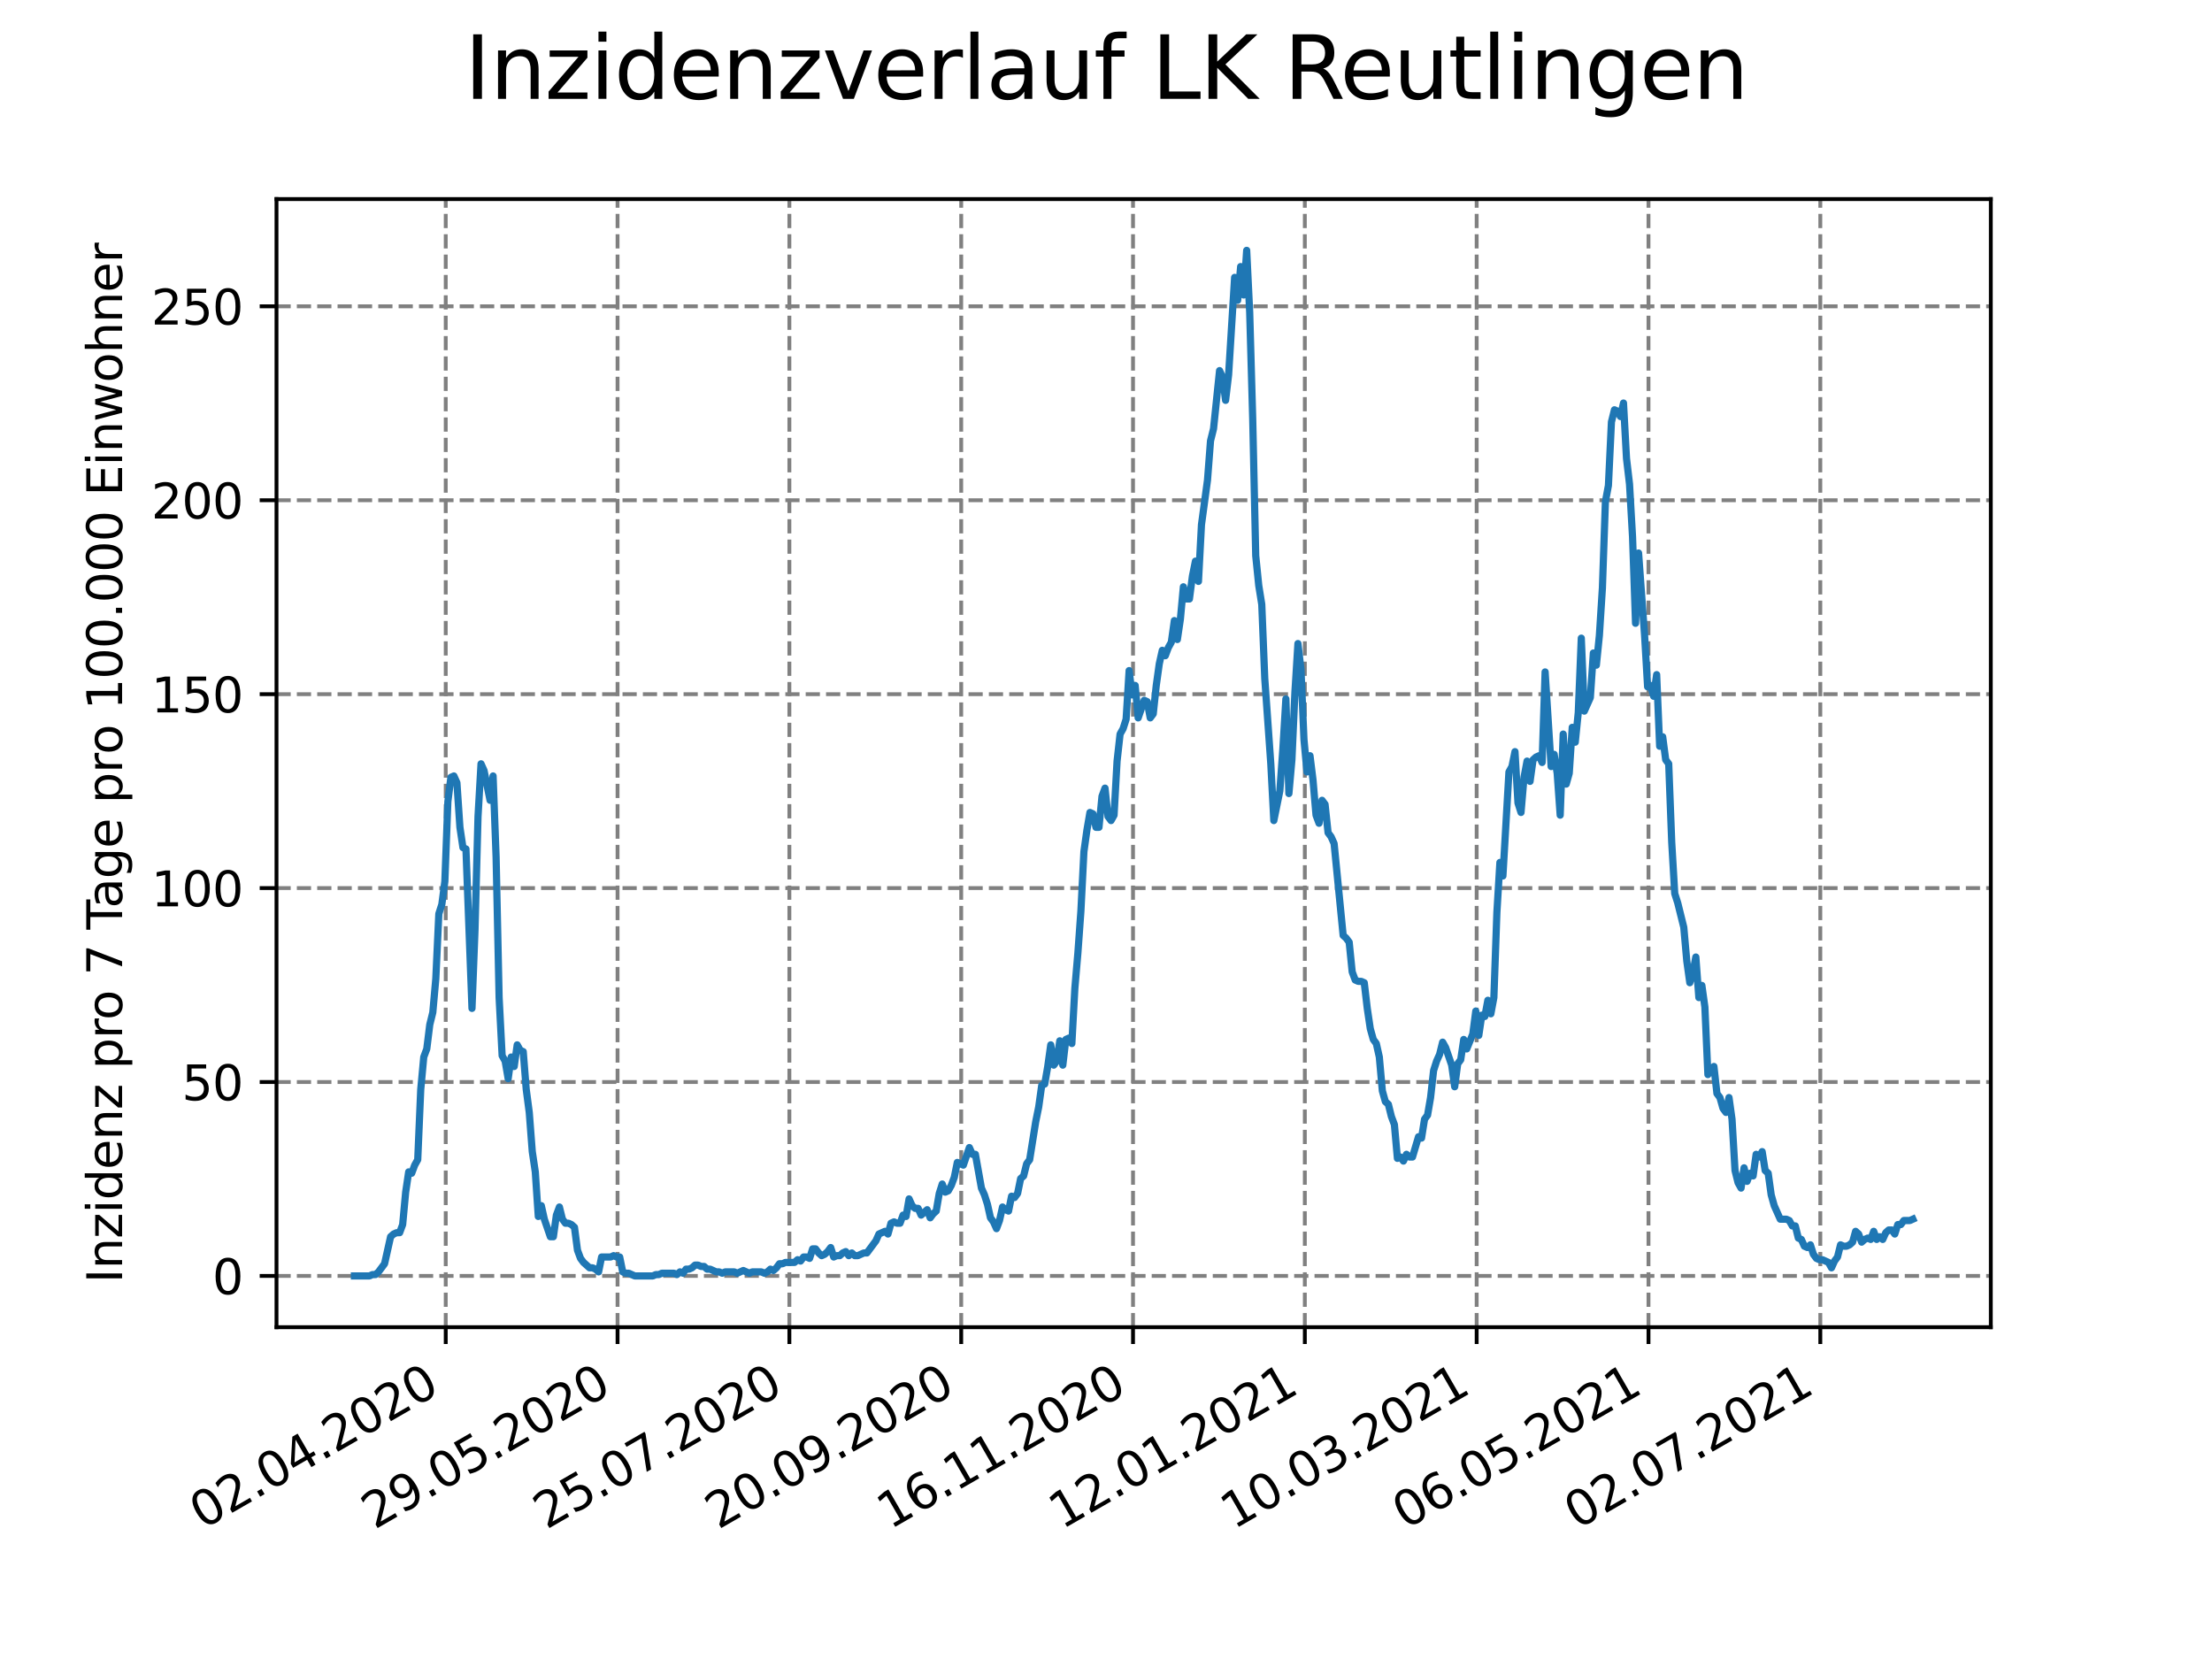 <?xml version="1.0" encoding="utf-8" standalone="no"?>
<!DOCTYPE svg PUBLIC "-//W3C//DTD SVG 1.1//EN"
  "http://www.w3.org/Graphics/SVG/1.1/DTD/svg11.dtd">
<svg height="345.6pt" version="1.1" viewBox="0 0 460.8 345.6" width="460.8pt" xmlns="http://www.w3.org/2000/svg" xmlns:xlink="http://www.w3.org/1999/xlink">
 <defs>
  <style type="text/css">*{stroke-linecap:butt;stroke-linejoin:round;}</style>
 </defs>
 <g id="figure_1">
  <g id="patch_1">
   <path d="M 0 345.6 
L 460.8 345.6 
L 460.8 0 
L 0 0 
z
" style="fill:#ffffff;"/>
  </g>
  <g id="axes_1">
   <g id="patch_2">
    <path d="M 57.6 276.48 
L 414.72 276.48 
L 414.72 41.472 
L 57.6 41.472 
z
" style="fill:#ffffff;"/>
   </g>
   <g id="matplotlib.axis_1">
    <g id="xtick_1">
     <g id="line2d_1">
      <path clip-path="url(#p2d925a9ba1)" d="M 92.855 276.48 
L 92.855 41.472 
" style="fill:none;stroke:#808080;stroke-dasharray:2.96,1.28;stroke-dashoffset:0;stroke-width:0.8;"/>
     </g>
     <g id="line2d_2">
      <defs>
       <path d="M 0 0 
L 0 3.5 
" id="m4ee2c8302f" style="stroke:#000000;stroke-width:0.8;"/>
      </defs>
      <g>
       <use style="stroke:#000000;stroke-width:0.8;" x="92.855" xlink:href="#m4ee2c8302f" y="276.48"/>
      </g>
     </g>
     <g id="text_1">
      <!-- 02.04.2020 -->
      <g transform="translate(42.229 318.689)rotate(-30)scale(0.1 -0.1)">
       <defs>
        <path d="M 2034 4250 
Q 1547 4250 1301 3770 
Q 1056 3291 1056 2328 
Q 1056 1369 1301 889 
Q 1547 409 2034 409 
Q 2525 409 2770 889 
Q 3016 1369 3016 2328 
Q 3016 3291 2770 3770 
Q 2525 4250 2034 4250 
z
M 2034 4750 
Q 2819 4750 3233 4129 
Q 3647 3509 3647 2328 
Q 3647 1150 3233 529 
Q 2819 -91 2034 -91 
Q 1250 -91 836 529 
Q 422 1150 422 2328 
Q 422 3509 836 4129 
Q 1250 4750 2034 4750 
z
" id="DejaVuSans-30" transform="scale(0.016)"/>
        <path d="M 1228 531 
L 3431 531 
L 3431 0 
L 469 0 
L 469 531 
Q 828 903 1448 1529 
Q 2069 2156 2228 2338 
Q 2531 2678 2651 2914 
Q 2772 3150 2772 3378 
Q 2772 3750 2511 3984 
Q 2250 4219 1831 4219 
Q 1534 4219 1204 4116 
Q 875 4013 500 3803 
L 500 4441 
Q 881 4594 1212 4672 
Q 1544 4750 1819 4750 
Q 2544 4750 2975 4387 
Q 3406 4025 3406 3419 
Q 3406 3131 3298 2873 
Q 3191 2616 2906 2266 
Q 2828 2175 2409 1742 
Q 1991 1309 1228 531 
z
" id="DejaVuSans-32" transform="scale(0.016)"/>
        <path d="M 684 794 
L 1344 794 
L 1344 0 
L 684 0 
L 684 794 
z
" id="DejaVuSans-2e" transform="scale(0.016)"/>
        <path d="M 2419 4116 
L 825 1625 
L 2419 1625 
L 2419 4116 
z
M 2253 4666 
L 3047 4666 
L 3047 1625 
L 3713 1625 
L 3713 1100 
L 3047 1100 
L 3047 0 
L 2419 0 
L 2419 1100 
L 313 1100 
L 313 1709 
L 2253 4666 
z
" id="DejaVuSans-34" transform="scale(0.016)"/>
       </defs>
       <use xlink:href="#DejaVuSans-30"/>
       <use x="63.623" xlink:href="#DejaVuSans-32"/>
       <use x="127.246" xlink:href="#DejaVuSans-2e"/>
       <use x="159.033" xlink:href="#DejaVuSans-30"/>
       <use x="222.656" xlink:href="#DejaVuSans-34"/>
       <use x="286.279" xlink:href="#DejaVuSans-2e"/>
       <use x="318.066" xlink:href="#DejaVuSans-32"/>
       <use x="381.689" xlink:href="#DejaVuSans-30"/>
       <use x="445.312" xlink:href="#DejaVuSans-32"/>
       <use x="508.936" xlink:href="#DejaVuSans-30"/>
      </g>
     </g>
    </g>
    <g id="xtick_2">
     <g id="line2d_3">
      <path clip-path="url(#p2d925a9ba1)" d="M 128.648 276.48 
L 128.648 41.472 
" style="fill:none;stroke:#808080;stroke-dasharray:2.96,1.28;stroke-dashoffset:0;stroke-width:0.8;"/>
     </g>
     <g id="line2d_4">
      <g>
       <use style="stroke:#000000;stroke-width:0.8;" x="128.648" xlink:href="#m4ee2c8302f" y="276.48"/>
      </g>
     </g>
     <g id="text_2">
      <!-- 29.05.2020 -->
      <g transform="translate(78.023 318.689)rotate(-30)scale(0.1 -0.1)">
       <defs>
        <path d="M 703 97 
L 703 672 
Q 941 559 1184 500 
Q 1428 441 1663 441 
Q 2288 441 2617 861 
Q 2947 1281 2994 2138 
Q 2813 1869 2534 1725 
Q 2256 1581 1919 1581 
Q 1219 1581 811 2004 
Q 403 2428 403 3163 
Q 403 3881 828 4315 
Q 1253 4750 1959 4750 
Q 2769 4750 3195 4129 
Q 3622 3509 3622 2328 
Q 3622 1225 3098 567 
Q 2575 -91 1691 -91 
Q 1453 -91 1209 -44 
Q 966 3 703 97 
z
M 1959 2075 
Q 2384 2075 2632 2365 
Q 2881 2656 2881 3163 
Q 2881 3666 2632 3958 
Q 2384 4250 1959 4250 
Q 1534 4250 1286 3958 
Q 1038 3666 1038 3163 
Q 1038 2656 1286 2365 
Q 1534 2075 1959 2075 
z
" id="DejaVuSans-39" transform="scale(0.016)"/>
        <path d="M 691 4666 
L 3169 4666 
L 3169 4134 
L 1269 4134 
L 1269 2991 
Q 1406 3038 1543 3061 
Q 1681 3084 1819 3084 
Q 2600 3084 3056 2656 
Q 3513 2228 3513 1497 
Q 3513 744 3044 326 
Q 2575 -91 1722 -91 
Q 1428 -91 1123 -41 
Q 819 9 494 109 
L 494 744 
Q 775 591 1075 516 
Q 1375 441 1709 441 
Q 2250 441 2565 725 
Q 2881 1009 2881 1497 
Q 2881 1984 2565 2268 
Q 2250 2553 1709 2553 
Q 1456 2553 1204 2497 
Q 953 2441 691 2322 
L 691 4666 
z
" id="DejaVuSans-35" transform="scale(0.016)"/>
       </defs>
       <use xlink:href="#DejaVuSans-32"/>
       <use x="63.623" xlink:href="#DejaVuSans-39"/>
       <use x="127.246" xlink:href="#DejaVuSans-2e"/>
       <use x="159.033" xlink:href="#DejaVuSans-30"/>
       <use x="222.656" xlink:href="#DejaVuSans-35"/>
       <use x="286.279" xlink:href="#DejaVuSans-2e"/>
       <use x="318.066" xlink:href="#DejaVuSans-32"/>
       <use x="381.689" xlink:href="#DejaVuSans-30"/>
       <use x="445.312" xlink:href="#DejaVuSans-32"/>
       <use x="508.936" xlink:href="#DejaVuSans-30"/>
      </g>
     </g>
    </g>
    <g id="xtick_3">
     <g id="line2d_5">
      <path clip-path="url(#p2d925a9ba1)" d="M 164.442 276.48 
L 164.442 41.472 
" style="fill:none;stroke:#808080;stroke-dasharray:2.96,1.28;stroke-dashoffset:0;stroke-width:0.8;"/>
     </g>
     <g id="line2d_6">
      <g>
       <use style="stroke:#000000;stroke-width:0.8;" x="164.442" xlink:href="#m4ee2c8302f" y="276.48"/>
      </g>
     </g>
     <g id="text_3">
      <!-- 25.07.2020 -->
      <g transform="translate(113.817 318.689)rotate(-30)scale(0.1 -0.1)">
       <defs>
        <path d="M 525 4666 
L 3525 4666 
L 3525 4397 
L 1831 0 
L 1172 0 
L 2766 4134 
L 525 4134 
L 525 4666 
z
" id="DejaVuSans-37" transform="scale(0.016)"/>
       </defs>
       <use xlink:href="#DejaVuSans-32"/>
       <use x="63.623" xlink:href="#DejaVuSans-35"/>
       <use x="127.246" xlink:href="#DejaVuSans-2e"/>
       <use x="159.033" xlink:href="#DejaVuSans-30"/>
       <use x="222.656" xlink:href="#DejaVuSans-37"/>
       <use x="286.279" xlink:href="#DejaVuSans-2e"/>
       <use x="318.066" xlink:href="#DejaVuSans-32"/>
       <use x="381.689" xlink:href="#DejaVuSans-30"/>
       <use x="445.312" xlink:href="#DejaVuSans-32"/>
       <use x="508.936" xlink:href="#DejaVuSans-30"/>
      </g>
     </g>
    </g>
    <g id="xtick_4">
     <g id="line2d_7">
      <path clip-path="url(#p2d925a9ba1)" d="M 200.236 276.48 
L 200.236 41.472 
" style="fill:none;stroke:#808080;stroke-dasharray:2.96,1.28;stroke-dashoffset:0;stroke-width:0.8;"/>
     </g>
     <g id="line2d_8">
      <g>
       <use style="stroke:#000000;stroke-width:0.8;" x="200.236" xlink:href="#m4ee2c8302f" y="276.48"/>
      </g>
     </g>
     <g id="text_4">
      <!-- 20.09.2020 -->
      <g transform="translate(149.61 318.689)rotate(-30)scale(0.1 -0.1)">
       <use xlink:href="#DejaVuSans-32"/>
       <use x="63.623" xlink:href="#DejaVuSans-30"/>
       <use x="127.246" xlink:href="#DejaVuSans-2e"/>
       <use x="159.033" xlink:href="#DejaVuSans-30"/>
       <use x="222.656" xlink:href="#DejaVuSans-39"/>
       <use x="286.279" xlink:href="#DejaVuSans-2e"/>
       <use x="318.066" xlink:href="#DejaVuSans-32"/>
       <use x="381.689" xlink:href="#DejaVuSans-30"/>
       <use x="445.312" xlink:href="#DejaVuSans-32"/>
       <use x="508.936" xlink:href="#DejaVuSans-30"/>
      </g>
     </g>
    </g>
    <g id="xtick_5">
     <g id="line2d_9">
      <path clip-path="url(#p2d925a9ba1)" d="M 236.029 276.48 
L 236.029 41.472 
" style="fill:none;stroke:#808080;stroke-dasharray:2.96,1.28;stroke-dashoffset:0;stroke-width:0.8;"/>
     </g>
     <g id="line2d_10">
      <g>
       <use style="stroke:#000000;stroke-width:0.8;" x="236.029" xlink:href="#m4ee2c8302f" y="276.48"/>
      </g>
     </g>
     <g id="text_5">
      <!-- 16.11.2020 -->
      <g transform="translate(185.404 318.689)rotate(-30)scale(0.1 -0.1)">
       <defs>
        <path d="M 794 531 
L 1825 531 
L 1825 4091 
L 703 3866 
L 703 4441 
L 1819 4666 
L 2450 4666 
L 2450 531 
L 3481 531 
L 3481 0 
L 794 0 
L 794 531 
z
" id="DejaVuSans-31" transform="scale(0.016)"/>
        <path d="M 2113 2584 
Q 1688 2584 1439 2293 
Q 1191 2003 1191 1497 
Q 1191 994 1439 701 
Q 1688 409 2113 409 
Q 2538 409 2786 701 
Q 3034 994 3034 1497 
Q 3034 2003 2786 2293 
Q 2538 2584 2113 2584 
z
M 3366 4563 
L 3366 3988 
Q 3128 4100 2886 4159 
Q 2644 4219 2406 4219 
Q 1781 4219 1451 3797 
Q 1122 3375 1075 2522 
Q 1259 2794 1537 2939 
Q 1816 3084 2150 3084 
Q 2853 3084 3261 2657 
Q 3669 2231 3669 1497 
Q 3669 778 3244 343 
Q 2819 -91 2113 -91 
Q 1303 -91 875 529 
Q 447 1150 447 2328 
Q 447 3434 972 4092 
Q 1497 4750 2381 4750 
Q 2619 4750 2861 4703 
Q 3103 4656 3366 4563 
z
" id="DejaVuSans-36" transform="scale(0.016)"/>
       </defs>
       <use xlink:href="#DejaVuSans-31"/>
       <use x="63.623" xlink:href="#DejaVuSans-36"/>
       <use x="127.246" xlink:href="#DejaVuSans-2e"/>
       <use x="159.033" xlink:href="#DejaVuSans-31"/>
       <use x="222.656" xlink:href="#DejaVuSans-31"/>
       <use x="286.279" xlink:href="#DejaVuSans-2e"/>
       <use x="318.066" xlink:href="#DejaVuSans-32"/>
       <use x="381.689" xlink:href="#DejaVuSans-30"/>
       <use x="445.312" xlink:href="#DejaVuSans-32"/>
       <use x="508.936" xlink:href="#DejaVuSans-30"/>
      </g>
     </g>
    </g>
    <g id="xtick_6">
     <g id="line2d_11">
      <path clip-path="url(#p2d925a9ba1)" d="M 271.823 276.48 
L 271.823 41.472 
" style="fill:none;stroke:#808080;stroke-dasharray:2.96,1.28;stroke-dashoffset:0;stroke-width:0.8;"/>
     </g>
     <g id="line2d_12">
      <g>
       <use style="stroke:#000000;stroke-width:0.8;" x="271.823" xlink:href="#m4ee2c8302f" y="276.48"/>
      </g>
     </g>
     <g id="text_6">
      <!-- 12.01.2021 -->
      <g transform="translate(221.198 318.689)rotate(-30)scale(0.1 -0.1)">
       <use xlink:href="#DejaVuSans-31"/>
       <use x="63.623" xlink:href="#DejaVuSans-32"/>
       <use x="127.246" xlink:href="#DejaVuSans-2e"/>
       <use x="159.033" xlink:href="#DejaVuSans-30"/>
       <use x="222.656" xlink:href="#DejaVuSans-31"/>
       <use x="286.279" xlink:href="#DejaVuSans-2e"/>
       <use x="318.066" xlink:href="#DejaVuSans-32"/>
       <use x="381.689" xlink:href="#DejaVuSans-30"/>
       <use x="445.312" xlink:href="#DejaVuSans-32"/>
       <use x="508.936" xlink:href="#DejaVuSans-31"/>
      </g>
     </g>
    </g>
    <g id="xtick_7">
     <g id="line2d_13">
      <path clip-path="url(#p2d925a9ba1)" d="M 307.616 276.48 
L 307.616 41.472 
" style="fill:none;stroke:#808080;stroke-dasharray:2.96,1.28;stroke-dashoffset:0;stroke-width:0.8;"/>
     </g>
     <g id="line2d_14">
      <g>
       <use style="stroke:#000000;stroke-width:0.8;" x="307.616" xlink:href="#m4ee2c8302f" y="276.48"/>
      </g>
     </g>
     <g id="text_7">
      <!-- 10.03.2021 -->
      <g transform="translate(256.991 318.689)rotate(-30)scale(0.1 -0.1)">
       <defs>
        <path d="M 2597 2516 
Q 3050 2419 3304 2112 
Q 3559 1806 3559 1356 
Q 3559 666 3084 287 
Q 2609 -91 1734 -91 
Q 1441 -91 1130 -33 
Q 819 25 488 141 
L 488 750 
Q 750 597 1062 519 
Q 1375 441 1716 441 
Q 2309 441 2620 675 
Q 2931 909 2931 1356 
Q 2931 1769 2642 2001 
Q 2353 2234 1838 2234 
L 1294 2234 
L 1294 2753 
L 1863 2753 
Q 2328 2753 2575 2939 
Q 2822 3125 2822 3475 
Q 2822 3834 2567 4026 
Q 2313 4219 1838 4219 
Q 1578 4219 1281 4162 
Q 984 4106 628 3988 
L 628 4550 
Q 988 4650 1302 4700 
Q 1616 4750 1894 4750 
Q 2613 4750 3031 4423 
Q 3450 4097 3450 3541 
Q 3450 3153 3228 2886 
Q 3006 2619 2597 2516 
z
" id="DejaVuSans-33" transform="scale(0.016)"/>
       </defs>
       <use xlink:href="#DejaVuSans-31"/>
       <use x="63.623" xlink:href="#DejaVuSans-30"/>
       <use x="127.246" xlink:href="#DejaVuSans-2e"/>
       <use x="159.033" xlink:href="#DejaVuSans-30"/>
       <use x="222.656" xlink:href="#DejaVuSans-33"/>
       <use x="286.279" xlink:href="#DejaVuSans-2e"/>
       <use x="318.066" xlink:href="#DejaVuSans-32"/>
       <use x="381.689" xlink:href="#DejaVuSans-30"/>
       <use x="445.312" xlink:href="#DejaVuSans-32"/>
       <use x="508.936" xlink:href="#DejaVuSans-31"/>
      </g>
     </g>
    </g>
    <g id="xtick_8">
     <g id="line2d_15">
      <path clip-path="url(#p2d925a9ba1)" d="M 343.41 276.48 
L 343.41 41.472 
" style="fill:none;stroke:#808080;stroke-dasharray:2.96,1.28;stroke-dashoffset:0;stroke-width:0.8;"/>
     </g>
     <g id="line2d_16">
      <g>
       <use style="stroke:#000000;stroke-width:0.8;" x="343.41" xlink:href="#m4ee2c8302f" y="276.48"/>
      </g>
     </g>
     <g id="text_8">
      <!-- 06.05.2021 -->
      <g transform="translate(292.785 318.689)rotate(-30)scale(0.1 -0.1)">
       <use xlink:href="#DejaVuSans-30"/>
       <use x="63.623" xlink:href="#DejaVuSans-36"/>
       <use x="127.246" xlink:href="#DejaVuSans-2e"/>
       <use x="159.033" xlink:href="#DejaVuSans-30"/>
       <use x="222.656" xlink:href="#DejaVuSans-35"/>
       <use x="286.279" xlink:href="#DejaVuSans-2e"/>
       <use x="318.066" xlink:href="#DejaVuSans-32"/>
       <use x="381.689" xlink:href="#DejaVuSans-30"/>
       <use x="445.312" xlink:href="#DejaVuSans-32"/>
       <use x="508.936" xlink:href="#DejaVuSans-31"/>
      </g>
     </g>
    </g>
    <g id="xtick_9">
     <g id="line2d_17">
      <path clip-path="url(#p2d925a9ba1)" d="M 379.204 276.48 
L 379.204 41.472 
" style="fill:none;stroke:#808080;stroke-dasharray:2.96,1.28;stroke-dashoffset:0;stroke-width:0.8;"/>
     </g>
     <g id="line2d_18">
      <g>
       <use style="stroke:#000000;stroke-width:0.8;" x="379.204" xlink:href="#m4ee2c8302f" y="276.48"/>
      </g>
     </g>
     <g id="text_9">
      <!-- 02.07.2021 -->
      <g transform="translate(328.579 318.689)rotate(-30)scale(0.1 -0.1)">
       <use xlink:href="#DejaVuSans-30"/>
       <use x="63.623" xlink:href="#DejaVuSans-32"/>
       <use x="127.246" xlink:href="#DejaVuSans-2e"/>
       <use x="159.033" xlink:href="#DejaVuSans-30"/>
       <use x="222.656" xlink:href="#DejaVuSans-37"/>
       <use x="286.279" xlink:href="#DejaVuSans-2e"/>
       <use x="318.066" xlink:href="#DejaVuSans-32"/>
       <use x="381.689" xlink:href="#DejaVuSans-30"/>
       <use x="445.312" xlink:href="#DejaVuSans-32"/>
       <use x="508.936" xlink:href="#DejaVuSans-31"/>
      </g>
     </g>
    </g>
   </g>
   <g id="matplotlib.axis_2">
    <g id="ytick_1">
     <g id="line2d_19">
      <path clip-path="url(#p2d925a9ba1)" d="M 57.6 265.798 
L 414.72 265.798 
" style="fill:none;stroke:#808080;stroke-dasharray:2.96,1.28;stroke-dashoffset:0;stroke-width:0.8;"/>
     </g>
     <g id="line2d_20">
      <defs>
       <path d="M 0 0 
L -3.5 0 
" id="mb137005884" style="stroke:#000000;stroke-width:0.8;"/>
      </defs>
      <g>
       <use style="stroke:#000000;stroke-width:0.8;" x="57.6" xlink:href="#mb137005884" y="265.798"/>
      </g>
     </g>
     <g id="text_10">
      <!-- 0 -->
      <g transform="translate(44.237 269.597)scale(0.1 -0.1)">
       <use xlink:href="#DejaVuSans-30"/>
      </g>
     </g>
    </g>
    <g id="ytick_2">
     <g id="line2d_21">
      <path clip-path="url(#p2d925a9ba1)" d="M 57.6 225.401 
L 414.72 225.401 
" style="fill:none;stroke:#808080;stroke-dasharray:2.96,1.28;stroke-dashoffset:0;stroke-width:0.8;"/>
     </g>
     <g id="line2d_22">
      <g>
       <use style="stroke:#000000;stroke-width:0.8;" x="57.6" xlink:href="#mb137005884" y="225.401"/>
      </g>
     </g>
     <g id="text_11">
      <!-- 50 -->
      <g transform="translate(37.875 229.2)scale(0.1 -0.1)">
       <use xlink:href="#DejaVuSans-35"/>
       <use x="63.623" xlink:href="#DejaVuSans-30"/>
      </g>
     </g>
    </g>
    <g id="ytick_3">
     <g id="line2d_23">
      <path clip-path="url(#p2d925a9ba1)" d="M 57.6 185.003 
L 414.72 185.003 
" style="fill:none;stroke:#808080;stroke-dasharray:2.96,1.28;stroke-dashoffset:0;stroke-width:0.8;"/>
     </g>
     <g id="line2d_24">
      <g>
       <use style="stroke:#000000;stroke-width:0.8;" x="57.6" xlink:href="#mb137005884" y="185.003"/>
      </g>
     </g>
     <g id="text_12">
      <!-- 100 -->
      <g transform="translate(31.512 188.803)scale(0.1 -0.1)">
       <use xlink:href="#DejaVuSans-31"/>
       <use x="63.623" xlink:href="#DejaVuSans-30"/>
       <use x="127.246" xlink:href="#DejaVuSans-30"/>
      </g>
     </g>
    </g>
    <g id="ytick_4">
     <g id="line2d_25">
      <path clip-path="url(#p2d925a9ba1)" d="M 57.6 144.606 
L 414.72 144.606 
" style="fill:none;stroke:#808080;stroke-dasharray:2.96,1.28;stroke-dashoffset:0;stroke-width:0.8;"/>
     </g>
     <g id="line2d_26">
      <g>
       <use style="stroke:#000000;stroke-width:0.8;" x="57.6" xlink:href="#mb137005884" y="144.606"/>
      </g>
     </g>
     <g id="text_13">
      <!-- 150 -->
      <g transform="translate(31.512 148.405)scale(0.1 -0.1)">
       <use xlink:href="#DejaVuSans-31"/>
       <use x="63.623" xlink:href="#DejaVuSans-35"/>
       <use x="127.246" xlink:href="#DejaVuSans-30"/>
      </g>
     </g>
    </g>
    <g id="ytick_5">
     <g id="line2d_27">
      <path clip-path="url(#p2d925a9ba1)" d="M 57.6 104.209 
L 414.72 104.209 
" style="fill:none;stroke:#808080;stroke-dasharray:2.96,1.28;stroke-dashoffset:0;stroke-width:0.8;"/>
     </g>
     <g id="line2d_28">
      <g>
       <use style="stroke:#000000;stroke-width:0.8;" x="57.6" xlink:href="#mb137005884" y="104.209"/>
      </g>
     </g>
     <g id="text_14">
      <!-- 200 -->
      <g transform="translate(31.512 108.008)scale(0.1 -0.1)">
       <use xlink:href="#DejaVuSans-32"/>
       <use x="63.623" xlink:href="#DejaVuSans-30"/>
       <use x="127.246" xlink:href="#DejaVuSans-30"/>
      </g>
     </g>
    </g>
    <g id="ytick_6">
     <g id="line2d_29">
      <path clip-path="url(#p2d925a9ba1)" d="M 57.6 63.812 
L 414.72 63.812 
" style="fill:none;stroke:#808080;stroke-dasharray:2.96,1.28;stroke-dashoffset:0;stroke-width:0.8;"/>
     </g>
     <g id="line2d_30">
      <g>
       <use style="stroke:#000000;stroke-width:0.8;" x="57.6" xlink:href="#mb137005884" y="63.812"/>
      </g>
     </g>
     <g id="text_15">
      <!-- 250 -->
      <g transform="translate(31.512 67.611)scale(0.1 -0.1)">
       <use xlink:href="#DejaVuSans-32"/>
       <use x="63.623" xlink:href="#DejaVuSans-35"/>
       <use x="127.246" xlink:href="#DejaVuSans-30"/>
      </g>
     </g>
    </g>
    <g id="text_16">
     <!-- Inzidenz pro 7 Tage pro 100.000 Einwohner -->
     <g transform="translate(25.433 267.301)rotate(-90)scale(0.1 -0.1)">
      <defs>
       <path d="M 628 4666 
L 1259 4666 
L 1259 0 
L 628 0 
L 628 4666 
z
" id="DejaVuSans-49" transform="scale(0.016)"/>
       <path d="M 3513 2113 
L 3513 0 
L 2938 0 
L 2938 2094 
Q 2938 2591 2744 2837 
Q 2550 3084 2163 3084 
Q 1697 3084 1428 2787 
Q 1159 2491 1159 1978 
L 1159 0 
L 581 0 
L 581 3500 
L 1159 3500 
L 1159 2956 
Q 1366 3272 1645 3428 
Q 1925 3584 2291 3584 
Q 2894 3584 3203 3211 
Q 3513 2838 3513 2113 
z
" id="DejaVuSans-6e" transform="scale(0.016)"/>
       <path d="M 353 3500 
L 3084 3500 
L 3084 2975 
L 922 459 
L 3084 459 
L 3084 0 
L 275 0 
L 275 525 
L 2438 3041 
L 353 3041 
L 353 3500 
z
" id="DejaVuSans-7a" transform="scale(0.016)"/>
       <path d="M 603 3500 
L 1178 3500 
L 1178 0 
L 603 0 
L 603 3500 
z
M 603 4863 
L 1178 4863 
L 1178 4134 
L 603 4134 
L 603 4863 
z
" id="DejaVuSans-69" transform="scale(0.016)"/>
       <path d="M 2906 2969 
L 2906 4863 
L 3481 4863 
L 3481 0 
L 2906 0 
L 2906 525 
Q 2725 213 2448 61 
Q 2172 -91 1784 -91 
Q 1150 -91 751 415 
Q 353 922 353 1747 
Q 353 2572 751 3078 
Q 1150 3584 1784 3584 
Q 2172 3584 2448 3432 
Q 2725 3281 2906 2969 
z
M 947 1747 
Q 947 1113 1208 752 
Q 1469 391 1925 391 
Q 2381 391 2643 752 
Q 2906 1113 2906 1747 
Q 2906 2381 2643 2742 
Q 2381 3103 1925 3103 
Q 1469 3103 1208 2742 
Q 947 2381 947 1747 
z
" id="DejaVuSans-64" transform="scale(0.016)"/>
       <path d="M 3597 1894 
L 3597 1613 
L 953 1613 
Q 991 1019 1311 708 
Q 1631 397 2203 397 
Q 2534 397 2845 478 
Q 3156 559 3463 722 
L 3463 178 
Q 3153 47 2828 -22 
Q 2503 -91 2169 -91 
Q 1331 -91 842 396 
Q 353 884 353 1716 
Q 353 2575 817 3079 
Q 1281 3584 2069 3584 
Q 2775 3584 3186 3129 
Q 3597 2675 3597 1894 
z
M 3022 2063 
Q 3016 2534 2758 2815 
Q 2500 3097 2075 3097 
Q 1594 3097 1305 2825 
Q 1016 2553 972 2059 
L 3022 2063 
z
" id="DejaVuSans-65" transform="scale(0.016)"/>
       <path id="DejaVuSans-20" transform="scale(0.016)"/>
       <path d="M 1159 525 
L 1159 -1331 
L 581 -1331 
L 581 3500 
L 1159 3500 
L 1159 2969 
Q 1341 3281 1617 3432 
Q 1894 3584 2278 3584 
Q 2916 3584 3314 3078 
Q 3713 2572 3713 1747 
Q 3713 922 3314 415 
Q 2916 -91 2278 -91 
Q 1894 -91 1617 61 
Q 1341 213 1159 525 
z
M 3116 1747 
Q 3116 2381 2855 2742 
Q 2594 3103 2138 3103 
Q 1681 3103 1420 2742 
Q 1159 2381 1159 1747 
Q 1159 1113 1420 752 
Q 1681 391 2138 391 
Q 2594 391 2855 752 
Q 3116 1113 3116 1747 
z
" id="DejaVuSans-70" transform="scale(0.016)"/>
       <path d="M 2631 2963 
Q 2534 3019 2420 3045 
Q 2306 3072 2169 3072 
Q 1681 3072 1420 2755 
Q 1159 2438 1159 1844 
L 1159 0 
L 581 0 
L 581 3500 
L 1159 3500 
L 1159 2956 
Q 1341 3275 1631 3429 
Q 1922 3584 2338 3584 
Q 2397 3584 2469 3576 
Q 2541 3569 2628 3553 
L 2631 2963 
z
" id="DejaVuSans-72" transform="scale(0.016)"/>
       <path d="M 1959 3097 
Q 1497 3097 1228 2736 
Q 959 2375 959 1747 
Q 959 1119 1226 758 
Q 1494 397 1959 397 
Q 2419 397 2687 759 
Q 2956 1122 2956 1747 
Q 2956 2369 2687 2733 
Q 2419 3097 1959 3097 
z
M 1959 3584 
Q 2709 3584 3137 3096 
Q 3566 2609 3566 1747 
Q 3566 888 3137 398 
Q 2709 -91 1959 -91 
Q 1206 -91 779 398 
Q 353 888 353 1747 
Q 353 2609 779 3096 
Q 1206 3584 1959 3584 
z
" id="DejaVuSans-6f" transform="scale(0.016)"/>
       <path d="M -19 4666 
L 3928 4666 
L 3928 4134 
L 2272 4134 
L 2272 0 
L 1638 0 
L 1638 4134 
L -19 4134 
L -19 4666 
z
" id="DejaVuSans-54" transform="scale(0.016)"/>
       <path d="M 2194 1759 
Q 1497 1759 1228 1600 
Q 959 1441 959 1056 
Q 959 750 1161 570 
Q 1363 391 1709 391 
Q 2188 391 2477 730 
Q 2766 1069 2766 1631 
L 2766 1759 
L 2194 1759 
z
M 3341 1997 
L 3341 0 
L 2766 0 
L 2766 531 
Q 2569 213 2275 61 
Q 1981 -91 1556 -91 
Q 1019 -91 701 211 
Q 384 513 384 1019 
Q 384 1609 779 1909 
Q 1175 2209 1959 2209 
L 2766 2209 
L 2766 2266 
Q 2766 2663 2505 2880 
Q 2244 3097 1772 3097 
Q 1472 3097 1187 3025 
Q 903 2953 641 2809 
L 641 3341 
Q 956 3463 1253 3523 
Q 1550 3584 1831 3584 
Q 2591 3584 2966 3190 
Q 3341 2797 3341 1997 
z
" id="DejaVuSans-61" transform="scale(0.016)"/>
       <path d="M 2906 1791 
Q 2906 2416 2648 2759 
Q 2391 3103 1925 3103 
Q 1463 3103 1205 2759 
Q 947 2416 947 1791 
Q 947 1169 1205 825 
Q 1463 481 1925 481 
Q 2391 481 2648 825 
Q 2906 1169 2906 1791 
z
M 3481 434 
Q 3481 -459 3084 -895 
Q 2688 -1331 1869 -1331 
Q 1566 -1331 1297 -1286 
Q 1028 -1241 775 -1147 
L 775 -588 
Q 1028 -725 1275 -790 
Q 1522 -856 1778 -856 
Q 2344 -856 2625 -561 
Q 2906 -266 2906 331 
L 2906 616 
Q 2728 306 2450 153 
Q 2172 0 1784 0 
Q 1141 0 747 490 
Q 353 981 353 1791 
Q 353 2603 747 3093 
Q 1141 3584 1784 3584 
Q 2172 3584 2450 3431 
Q 2728 3278 2906 2969 
L 2906 3500 
L 3481 3500 
L 3481 434 
z
" id="DejaVuSans-67" transform="scale(0.016)"/>
       <path d="M 628 4666 
L 3578 4666 
L 3578 4134 
L 1259 4134 
L 1259 2753 
L 3481 2753 
L 3481 2222 
L 1259 2222 
L 1259 531 
L 3634 531 
L 3634 0 
L 628 0 
L 628 4666 
z
" id="DejaVuSans-45" transform="scale(0.016)"/>
       <path d="M 269 3500 
L 844 3500 
L 1563 769 
L 2278 3500 
L 2956 3500 
L 3675 769 
L 4391 3500 
L 4966 3500 
L 4050 0 
L 3372 0 
L 2619 2869 
L 1863 0 
L 1184 0 
L 269 3500 
z
" id="DejaVuSans-77" transform="scale(0.016)"/>
       <path d="M 3513 2113 
L 3513 0 
L 2938 0 
L 2938 2094 
Q 2938 2591 2744 2837 
Q 2550 3084 2163 3084 
Q 1697 3084 1428 2787 
Q 1159 2491 1159 1978 
L 1159 0 
L 581 0 
L 581 4863 
L 1159 4863 
L 1159 2956 
Q 1366 3272 1645 3428 
Q 1925 3584 2291 3584 
Q 2894 3584 3203 3211 
Q 3513 2838 3513 2113 
z
" id="DejaVuSans-68" transform="scale(0.016)"/>
      </defs>
      <use xlink:href="#DejaVuSans-49"/>
      <use x="29.492" xlink:href="#DejaVuSans-6e"/>
      <use x="92.871" xlink:href="#DejaVuSans-7a"/>
      <use x="145.361" xlink:href="#DejaVuSans-69"/>
      <use x="173.145" xlink:href="#DejaVuSans-64"/>
      <use x="236.621" xlink:href="#DejaVuSans-65"/>
      <use x="298.145" xlink:href="#DejaVuSans-6e"/>
      <use x="361.523" xlink:href="#DejaVuSans-7a"/>
      <use x="414.014" xlink:href="#DejaVuSans-20"/>
      <use x="445.801" xlink:href="#DejaVuSans-70"/>
      <use x="509.277" xlink:href="#DejaVuSans-72"/>
      <use x="548.141" xlink:href="#DejaVuSans-6f"/>
      <use x="609.322" xlink:href="#DejaVuSans-20"/>
      <use x="641.109" xlink:href="#DejaVuSans-37"/>
      <use x="704.732" xlink:href="#DejaVuSans-20"/>
      <use x="736.52" xlink:href="#DejaVuSans-54"/>
      <use x="781.104" xlink:href="#DejaVuSans-61"/>
      <use x="842.383" xlink:href="#DejaVuSans-67"/>
      <use x="905.859" xlink:href="#DejaVuSans-65"/>
      <use x="967.383" xlink:href="#DejaVuSans-20"/>
      <use x="999.17" xlink:href="#DejaVuSans-70"/>
      <use x="1062.646" xlink:href="#DejaVuSans-72"/>
      <use x="1101.51" xlink:href="#DejaVuSans-6f"/>
      <use x="1162.691" xlink:href="#DejaVuSans-20"/>
      <use x="1194.479" xlink:href="#DejaVuSans-31"/>
      <use x="1258.102" xlink:href="#DejaVuSans-30"/>
      <use x="1321.725" xlink:href="#DejaVuSans-30"/>
      <use x="1385.348" xlink:href="#DejaVuSans-2e"/>
      <use x="1417.135" xlink:href="#DejaVuSans-30"/>
      <use x="1480.758" xlink:href="#DejaVuSans-30"/>
      <use x="1544.381" xlink:href="#DejaVuSans-30"/>
      <use x="1608.004" xlink:href="#DejaVuSans-20"/>
      <use x="1639.791" xlink:href="#DejaVuSans-45"/>
      <use x="1702.975" xlink:href="#DejaVuSans-69"/>
      <use x="1730.758" xlink:href="#DejaVuSans-6e"/>
      <use x="1794.137" xlink:href="#DejaVuSans-77"/>
      <use x="1875.924" xlink:href="#DejaVuSans-6f"/>
      <use x="1937.105" xlink:href="#DejaVuSans-68"/>
      <use x="2000.484" xlink:href="#DejaVuSans-6e"/>
      <use x="2063.863" xlink:href="#DejaVuSans-65"/>
      <use x="2125.387" xlink:href="#DejaVuSans-72"/>
     </g>
    </g>
   </g>
   <g id="line2d_31">
    <path clip-path="url(#p2d925a9ba1)" d="M 73.833 265.798 
L 76.973 265.798 
L 77.6 265.516 
L 78.228 265.516 
L 78.856 264.953 
L 80.112 263.264 
L 81.368 257.635 
L 81.996 257.072 
L 82.624 256.79 
L 83.252 256.79 
L 83.88 255.102 
L 84.508 248.346 
L 85.136 244.124 
L 85.764 244.405 
L 86.392 242.716 
L 87.02 241.591 
L 87.648 226.954 
L 88.276 220.198 
L 88.904 218.509 
L 89.532 213.442 
L 90.16 210.909 
L 90.788 203.872 
L 91.416 190.361 
L 92.044 188.391 
L 92.671 183.606 
L 93.299 166.998 
L 93.927 161.932 
L 94.555 161.65 
L 95.183 163.057 
L 95.811 172.346 
L 96.439 176.569 
L 97.067 176.85 
L 98.323 210.065 
L 98.951 193.739 
L 99.579 170.094 
L 100.207 159.117 
L 100.835 160.524 
L 102.091 166.717 
L 102.719 161.65 
L 103.347 178.539 
L 103.975 207.813 
L 104.603 219.917 
L 105.231 221.042 
L 105.859 224.702 
L 106.487 220.198 
L 107.115 222.168 
L 107.742 217.665 
L 108.37 218.791 
L 108.998 219.072 
L 109.626 226.954 
L 110.254 231.739 
L 110.882 239.902 
L 111.51 244.124 
L 112.138 253.413 
L 112.766 251.161 
L 113.394 253.976 
L 114.65 257.635 
L 115.278 257.635 
L 115.906 253.131 
L 116.534 251.442 
L 117.162 253.976 
L 117.79 254.82 
L 118.418 254.82 
L 119.046 255.102 
L 119.674 255.665 
L 120.302 260.45 
L 120.93 262.139 
L 121.558 262.983 
L 122.813 264.109 
L 123.441 264.109 
L 124.069 264.39 
L 124.697 264.953 
L 125.325 261.857 
L 127.209 261.857 
L 127.837 261.576 
L 128.465 261.857 
L 129.093 261.857 
L 129.721 264.953 
L 130.349 265.235 
L 130.977 265.235 
L 132.233 265.798 
L 136.001 265.798 
L 136.629 265.516 
L 137.257 265.516 
L 137.884 265.235 
L 140.396 265.235 
L 141.024 265.516 
L 141.652 264.953 
L 142.28 265.235 
L 142.908 264.39 
L 143.536 264.39 
L 144.164 264.109 
L 144.792 263.546 
L 145.42 263.546 
L 146.048 263.827 
L 146.676 263.827 
L 147.304 264.39 
L 147.932 264.39 
L 149.188 264.953 
L 149.816 264.953 
L 150.444 265.235 
L 151.072 264.953 
L 152.955 264.953 
L 153.583 265.235 
L 154.839 264.672 
L 156.095 265.235 
L 156.723 264.953 
L 158.607 264.953 
L 159.235 265.235 
L 159.863 264.953 
L 160.491 264.39 
L 161.119 264.672 
L 161.747 264.109 
L 162.375 263.264 
L 163.003 263.264 
L 163.631 262.983 
L 165.515 262.983 
L 166.143 262.42 
L 166.771 262.702 
L 167.399 261.857 
L 168.027 261.857 
L 168.654 262.139 
L 169.282 260.168 
L 169.91 260.168 
L 170.538 261.013 
L 171.166 261.576 
L 171.794 261.294 
L 172.422 260.731 
L 173.05 259.887 
L 173.678 261.857 
L 174.306 261.576 
L 174.934 261.576 
L 175.562 261.013 
L 176.19 260.731 
L 176.818 261.576 
L 177.446 261.013 
L 178.074 261.576 
L 178.702 261.576 
L 179.958 261.013 
L 180.586 261.013 
L 182.47 258.479 
L 183.098 257.072 
L 184.353 256.509 
L 184.981 257.072 
L 185.609 254.82 
L 186.237 254.539 
L 186.865 254.82 
L 187.493 254.82 
L 188.121 253.131 
L 188.749 253.413 
L 189.377 249.753 
L 190.005 251.161 
L 190.633 251.724 
L 191.261 251.724 
L 191.889 253.131 
L 193.145 252.005 
L 193.773 253.694 
L 194.401 252.85 
L 195.029 252.287 
L 195.657 248.628 
L 196.285 246.657 
L 196.913 248.346 
L 197.541 248.065 
L 198.169 246.939 
L 198.796 245.25 
L 199.424 242.153 
L 200.68 242.716 
L 201.936 239.057 
L 202.564 240.465 
L 203.192 240.465 
L 204.448 247.502 
L 205.076 248.909 
L 205.704 250.879 
L 206.332 253.694 
L 206.96 254.539 
L 207.588 255.946 
L 208.216 254.257 
L 208.844 251.442 
L 209.472 252.005 
L 210.1 252.287 
L 210.728 249.19 
L 211.356 249.472 
L 211.984 248.628 
L 212.612 245.531 
L 213.24 244.968 
L 213.867 242.435 
L 214.495 241.591 
L 215.751 233.709 
L 216.379 230.613 
L 217.007 226.109 
L 217.635 225.828 
L 218.263 222.168 
L 218.891 217.665 
L 219.519 221.887 
L 220.147 221.042 
L 220.775 216.82 
L 221.403 221.887 
L 222.031 216.539 
L 222.659 216.257 
L 223.287 217.383 
L 223.915 205.842 
L 224.543 198.524 
L 225.171 189.798 
L 225.799 177.413 
L 226.427 172.909 
L 227.055 169.25 
L 227.683 169.532 
L 228.311 172.346 
L 228.938 172.346 
L 229.566 165.872 
L 230.194 164.183 
L 230.822 170.094 
L 231.45 170.939 
L 232.078 169.813 
L 232.706 158.554 
L 233.334 152.924 
L 233.962 151.798 
L 234.59 149.828 
L 235.218 139.695 
L 235.846 144.761 
L 236.474 142.791 
L 237.102 149.546 
L 238.358 145.887 
L 238.986 146.169 
L 239.614 149.546 
L 240.242 148.702 
L 240.87 142.791 
L 241.498 138.287 
L 242.126 135.472 
L 242.754 136.598 
L 243.382 134.909 
L 244.009 133.784 
L 244.637 129.28 
L 245.265 133.221 
L 245.893 128.998 
L 246.521 122.243 
L 247.149 124.776 
L 247.777 124.776 
L 248.405 119.991 
L 249.033 116.895 
L 249.661 121.117 
L 250.289 109.295 
L 251.545 100.006 
L 252.173 91.843 
L 252.801 89.31 
L 254.057 77.206 
L 254.685 78.613 
L 255.313 83.399 
L 255.941 78.05 
L 257.197 57.784 
L 257.825 62.569 
L 258.453 55.532 
L 259.08 61.443 
L 259.708 52.154 
L 260.336 65.102 
L 260.964 87.339 
L 261.592 115.769 
L 262.22 121.961 
L 262.848 125.902 
L 263.476 141.383 
L 264.732 159.117 
L 265.36 170.939 
L 266.616 164.746 
L 267.244 156.02 
L 267.872 145.606 
L 268.5 165.309 
L 269.128 158.272 
L 269.756 144.198 
L 270.384 134.065 
L 271.012 139.413 
L 271.64 154.05 
L 272.268 160.806 
L 272.896 157.428 
L 273.524 162.495 
L 274.151 169.813 
L 274.779 171.502 
L 275.407 166.717 
L 276.035 167.561 
L 276.663 173.472 
L 277.291 174.317 
L 277.919 175.724 
L 279.803 194.865 
L 280.431 195.428 
L 281.059 196.272 
L 281.687 202.465 
L 282.315 204.154 
L 282.943 204.435 
L 283.571 204.435 
L 284.199 204.717 
L 284.827 210.065 
L 285.455 214.287 
L 286.083 216.539 
L 286.711 217.383 
L 287.339 220.198 
L 287.967 227.235 
L 288.595 229.487 
L 289.222 230.05 
L 289.85 232.583 
L 290.478 234.272 
L 291.106 241.309 
L 291.734 241.028 
L 292.362 241.872 
L 292.99 240.465 
L 293.618 241.028 
L 294.246 241.028 
L 295.502 236.805 
L 296.13 237.087 
L 296.758 233.146 
L 297.386 232.302 
L 298.014 228.642 
L 298.642 223.013 
L 299.27 221.042 
L 299.898 219.635 
L 300.526 217.102 
L 301.154 218.228 
L 302.41 221.887 
L 303.038 226.391 
L 303.666 221.605 
L 304.293 220.761 
L 304.921 216.539 
L 305.549 218.509 
L 306.805 215.413 
L 307.433 210.628 
L 308.061 215.694 
L 308.689 211.472 
L 309.317 211.754 
L 309.945 208.376 
L 310.573 211.191 
L 311.201 207.813 
L 311.829 190.08 
L 312.457 179.665 
L 313.085 182.48 
L 314.341 160.806 
L 314.969 159.68 
L 315.597 156.583 
L 316.225 167.28 
L 316.853 169.25 
L 317.481 161.932 
L 318.109 158.554 
L 318.737 162.776 
L 319.365 158.272 
L 319.992 157.709 
L 320.62 157.428 
L 321.248 158.835 
L 321.876 139.976 
L 323.132 159.68 
L 323.76 157.146 
L 324.388 161.087 
L 325.016 169.813 
L 325.644 152.924 
L 326.272 163.339 
L 326.9 161.087 
L 327.528 151.517 
L 328.156 154.613 
L 328.784 148.42 
L 329.412 132.939 
L 330.04 148.139 
L 331.296 145.324 
L 331.924 136.035 
L 332.552 138.569 
L 333.18 132.376 
L 333.808 122.524 
L 334.436 104.51 
L 335.063 101.132 
L 335.691 87.902 
L 336.319 85.369 
L 336.947 85.65 
L 337.575 86.776 
L 338.203 83.961 
L 338.831 95.502 
L 339.459 100.85 
L 340.087 111.828 
L 340.715 129.843 
L 341.343 115.206 
L 342.599 132.376 
L 343.227 143.072 
L 343.855 142.791 
L 344.483 145.043 
L 345.111 140.539 
L 345.739 155.457 
L 346.367 153.487 
L 346.995 158.272 
L 347.623 159.117 
L 348.251 175.443 
L 348.879 186.139 
L 349.507 188.109 
L 350.762 193.176 
L 351.39 200.213 
L 352.018 204.717 
L 352.646 202.746 
L 353.274 199.368 
L 353.902 207.813 
L 354.53 205.28 
L 355.158 209.783 
L 355.786 223.857 
L 357.042 222.168 
L 357.67 227.798 
L 358.298 228.642 
L 358.926 230.894 
L 359.554 231.739 
L 360.182 228.642 
L 360.81 233.146 
L 361.438 243.842 
L 362.066 246.376 
L 362.694 247.502 
L 363.322 243.279 
L 363.95 246.094 
L 364.578 244.405 
L 365.205 244.968 
L 365.833 240.465 
L 366.461 241.028 
L 367.089 239.902 
L 367.717 243.842 
L 368.345 244.405 
L 368.973 248.909 
L 369.601 251.161 
L 370.857 253.976 
L 372.113 253.976 
L 372.741 254.257 
L 373.369 255.383 
L 373.997 255.383 
L 374.625 257.916 
L 375.253 258.198 
L 375.881 259.605 
L 376.509 259.887 
L 377.137 259.324 
L 377.765 261.294 
L 378.393 262.139 
L 379.021 262.42 
L 379.649 262.42 
L 380.904 262.983 
L 381.532 264.109 
L 382.16 262.702 
L 382.788 261.857 
L 383.416 259.324 
L 384.044 259.605 
L 384.672 259.605 
L 385.3 259.324 
L 385.928 258.761 
L 386.556 256.509 
L 387.184 257.072 
L 387.812 258.761 
L 388.44 258.198 
L 389.068 257.916 
L 389.696 258.198 
L 390.324 256.509 
L 390.952 258.198 
L 391.58 257.635 
L 392.208 258.198 
L 392.836 256.79 
L 393.464 256.227 
L 394.092 256.227 
L 394.72 257.072 
L 395.347 255.102 
L 395.975 255.102 
L 396.603 254.257 
L 397.859 254.257 
L 398.487 253.976 
L 398.487 253.976 
" style="fill:none;stroke:#1f77b4;stroke-linecap:square;stroke-width:1.5;"/>
   </g>
   <g id="patch_3">
    <path d="M 57.6 276.48 
L 57.6 41.472 
" style="fill:none;stroke:#000000;stroke-linecap:square;stroke-linejoin:miter;stroke-width:0.8;"/>
   </g>
   <g id="patch_4">
    <path d="M 414.72 276.48 
L 414.72 41.472 
" style="fill:none;stroke:#000000;stroke-linecap:square;stroke-linejoin:miter;stroke-width:0.8;"/>
   </g>
   <g id="patch_5">
    <path d="M 57.6 276.48 
L 414.72 276.48 
" style="fill:none;stroke:#000000;stroke-linecap:square;stroke-linejoin:miter;stroke-width:0.8;"/>
   </g>
   <g id="patch_6">
    <path d="M 57.6 41.472 
L 414.72 41.472 
" style="fill:none;stroke:#000000;stroke-linecap:square;stroke-linejoin:miter;stroke-width:0.8;"/>
   </g>
  </g>
  <g id="text_17">
   <!-- Inzidenzverlauf LK Reutlingen -->
   <g transform="translate(96.771 20.589)scale(0.18 -0.18)">
    <defs>
     <path d="M 191 3500 
L 800 3500 
L 1894 563 
L 2988 3500 
L 3597 3500 
L 2284 0 
L 1503 0 
L 191 3500 
z
" id="DejaVuSans-76" transform="scale(0.016)"/>
     <path d="M 603 4863 
L 1178 4863 
L 1178 0 
L 603 0 
L 603 4863 
z
" id="DejaVuSans-6c" transform="scale(0.016)"/>
     <path d="M 544 1381 
L 544 3500 
L 1119 3500 
L 1119 1403 
Q 1119 906 1312 657 
Q 1506 409 1894 409 
Q 2359 409 2629 706 
Q 2900 1003 2900 1516 
L 2900 3500 
L 3475 3500 
L 3475 0 
L 2900 0 
L 2900 538 
Q 2691 219 2414 64 
Q 2138 -91 1772 -91 
Q 1169 -91 856 284 
Q 544 659 544 1381 
z
M 1991 3584 
L 1991 3584 
z
" id="DejaVuSans-75" transform="scale(0.016)"/>
     <path d="M 2375 4863 
L 2375 4384 
L 1825 4384 
Q 1516 4384 1395 4259 
Q 1275 4134 1275 3809 
L 1275 3500 
L 2222 3500 
L 2222 3053 
L 1275 3053 
L 1275 0 
L 697 0 
L 697 3053 
L 147 3053 
L 147 3500 
L 697 3500 
L 697 3744 
Q 697 4328 969 4595 
Q 1241 4863 1831 4863 
L 2375 4863 
z
" id="DejaVuSans-66" transform="scale(0.016)"/>
     <path d="M 628 4666 
L 1259 4666 
L 1259 531 
L 3531 531 
L 3531 0 
L 628 0 
L 628 4666 
z
" id="DejaVuSans-4c" transform="scale(0.016)"/>
     <path d="M 628 4666 
L 1259 4666 
L 1259 2694 
L 3353 4666 
L 4166 4666 
L 1850 2491 
L 4331 0 
L 3500 0 
L 1259 2247 
L 1259 0 
L 628 0 
L 628 4666 
z
" id="DejaVuSans-4b" transform="scale(0.016)"/>
     <path d="M 2841 2188 
Q 3044 2119 3236 1894 
Q 3428 1669 3622 1275 
L 4263 0 
L 3584 0 
L 2988 1197 
Q 2756 1666 2539 1819 
Q 2322 1972 1947 1972 
L 1259 1972 
L 1259 0 
L 628 0 
L 628 4666 
L 2053 4666 
Q 2853 4666 3247 4331 
Q 3641 3997 3641 3322 
Q 3641 2881 3436 2590 
Q 3231 2300 2841 2188 
z
M 1259 4147 
L 1259 2491 
L 2053 2491 
Q 2509 2491 2742 2702 
Q 2975 2913 2975 3322 
Q 2975 3731 2742 3939 
Q 2509 4147 2053 4147 
L 1259 4147 
z
" id="DejaVuSans-52" transform="scale(0.016)"/>
     <path d="M 1172 4494 
L 1172 3500 
L 2356 3500 
L 2356 3053 
L 1172 3053 
L 1172 1153 
Q 1172 725 1289 603 
Q 1406 481 1766 481 
L 2356 481 
L 2356 0 
L 1766 0 
Q 1100 0 847 248 
Q 594 497 594 1153 
L 594 3053 
L 172 3053 
L 172 3500 
L 594 3500 
L 594 4494 
L 1172 4494 
z
" id="DejaVuSans-74" transform="scale(0.016)"/>
    </defs>
    <use xlink:href="#DejaVuSans-49"/>
    <use x="29.492" xlink:href="#DejaVuSans-6e"/>
    <use x="92.871" xlink:href="#DejaVuSans-7a"/>
    <use x="145.361" xlink:href="#DejaVuSans-69"/>
    <use x="173.145" xlink:href="#DejaVuSans-64"/>
    <use x="236.621" xlink:href="#DejaVuSans-65"/>
    <use x="298.145" xlink:href="#DejaVuSans-6e"/>
    <use x="361.523" xlink:href="#DejaVuSans-7a"/>
    <use x="414.014" xlink:href="#DejaVuSans-76"/>
    <use x="473.193" xlink:href="#DejaVuSans-65"/>
    <use x="534.717" xlink:href="#DejaVuSans-72"/>
    <use x="575.83" xlink:href="#DejaVuSans-6c"/>
    <use x="603.613" xlink:href="#DejaVuSans-61"/>
    <use x="664.893" xlink:href="#DejaVuSans-75"/>
    <use x="728.271" xlink:href="#DejaVuSans-66"/>
    <use x="763.477" xlink:href="#DejaVuSans-20"/>
    <use x="795.264" xlink:href="#DejaVuSans-4c"/>
    <use x="850.977" xlink:href="#DejaVuSans-4b"/>
    <use x="916.553" xlink:href="#DejaVuSans-20"/>
    <use x="948.34" xlink:href="#DejaVuSans-52"/>
    <use x="1013.322" xlink:href="#DejaVuSans-65"/>
    <use x="1074.846" xlink:href="#DejaVuSans-75"/>
    <use x="1138.225" xlink:href="#DejaVuSans-74"/>
    <use x="1177.434" xlink:href="#DejaVuSans-6c"/>
    <use x="1205.217" xlink:href="#DejaVuSans-69"/>
    <use x="1233" xlink:href="#DejaVuSans-6e"/>
    <use x="1296.379" xlink:href="#DejaVuSans-67"/>
    <use x="1359.855" xlink:href="#DejaVuSans-65"/>
    <use x="1421.379" xlink:href="#DejaVuSans-6e"/>
   </g>
  </g>
 </g>
 <defs>
  <clipPath id="p2d925a9ba1">
   <rect height="235.008" width="357.12" x="57.6" y="41.472"/>
  </clipPath>
 </defs>
</svg>
